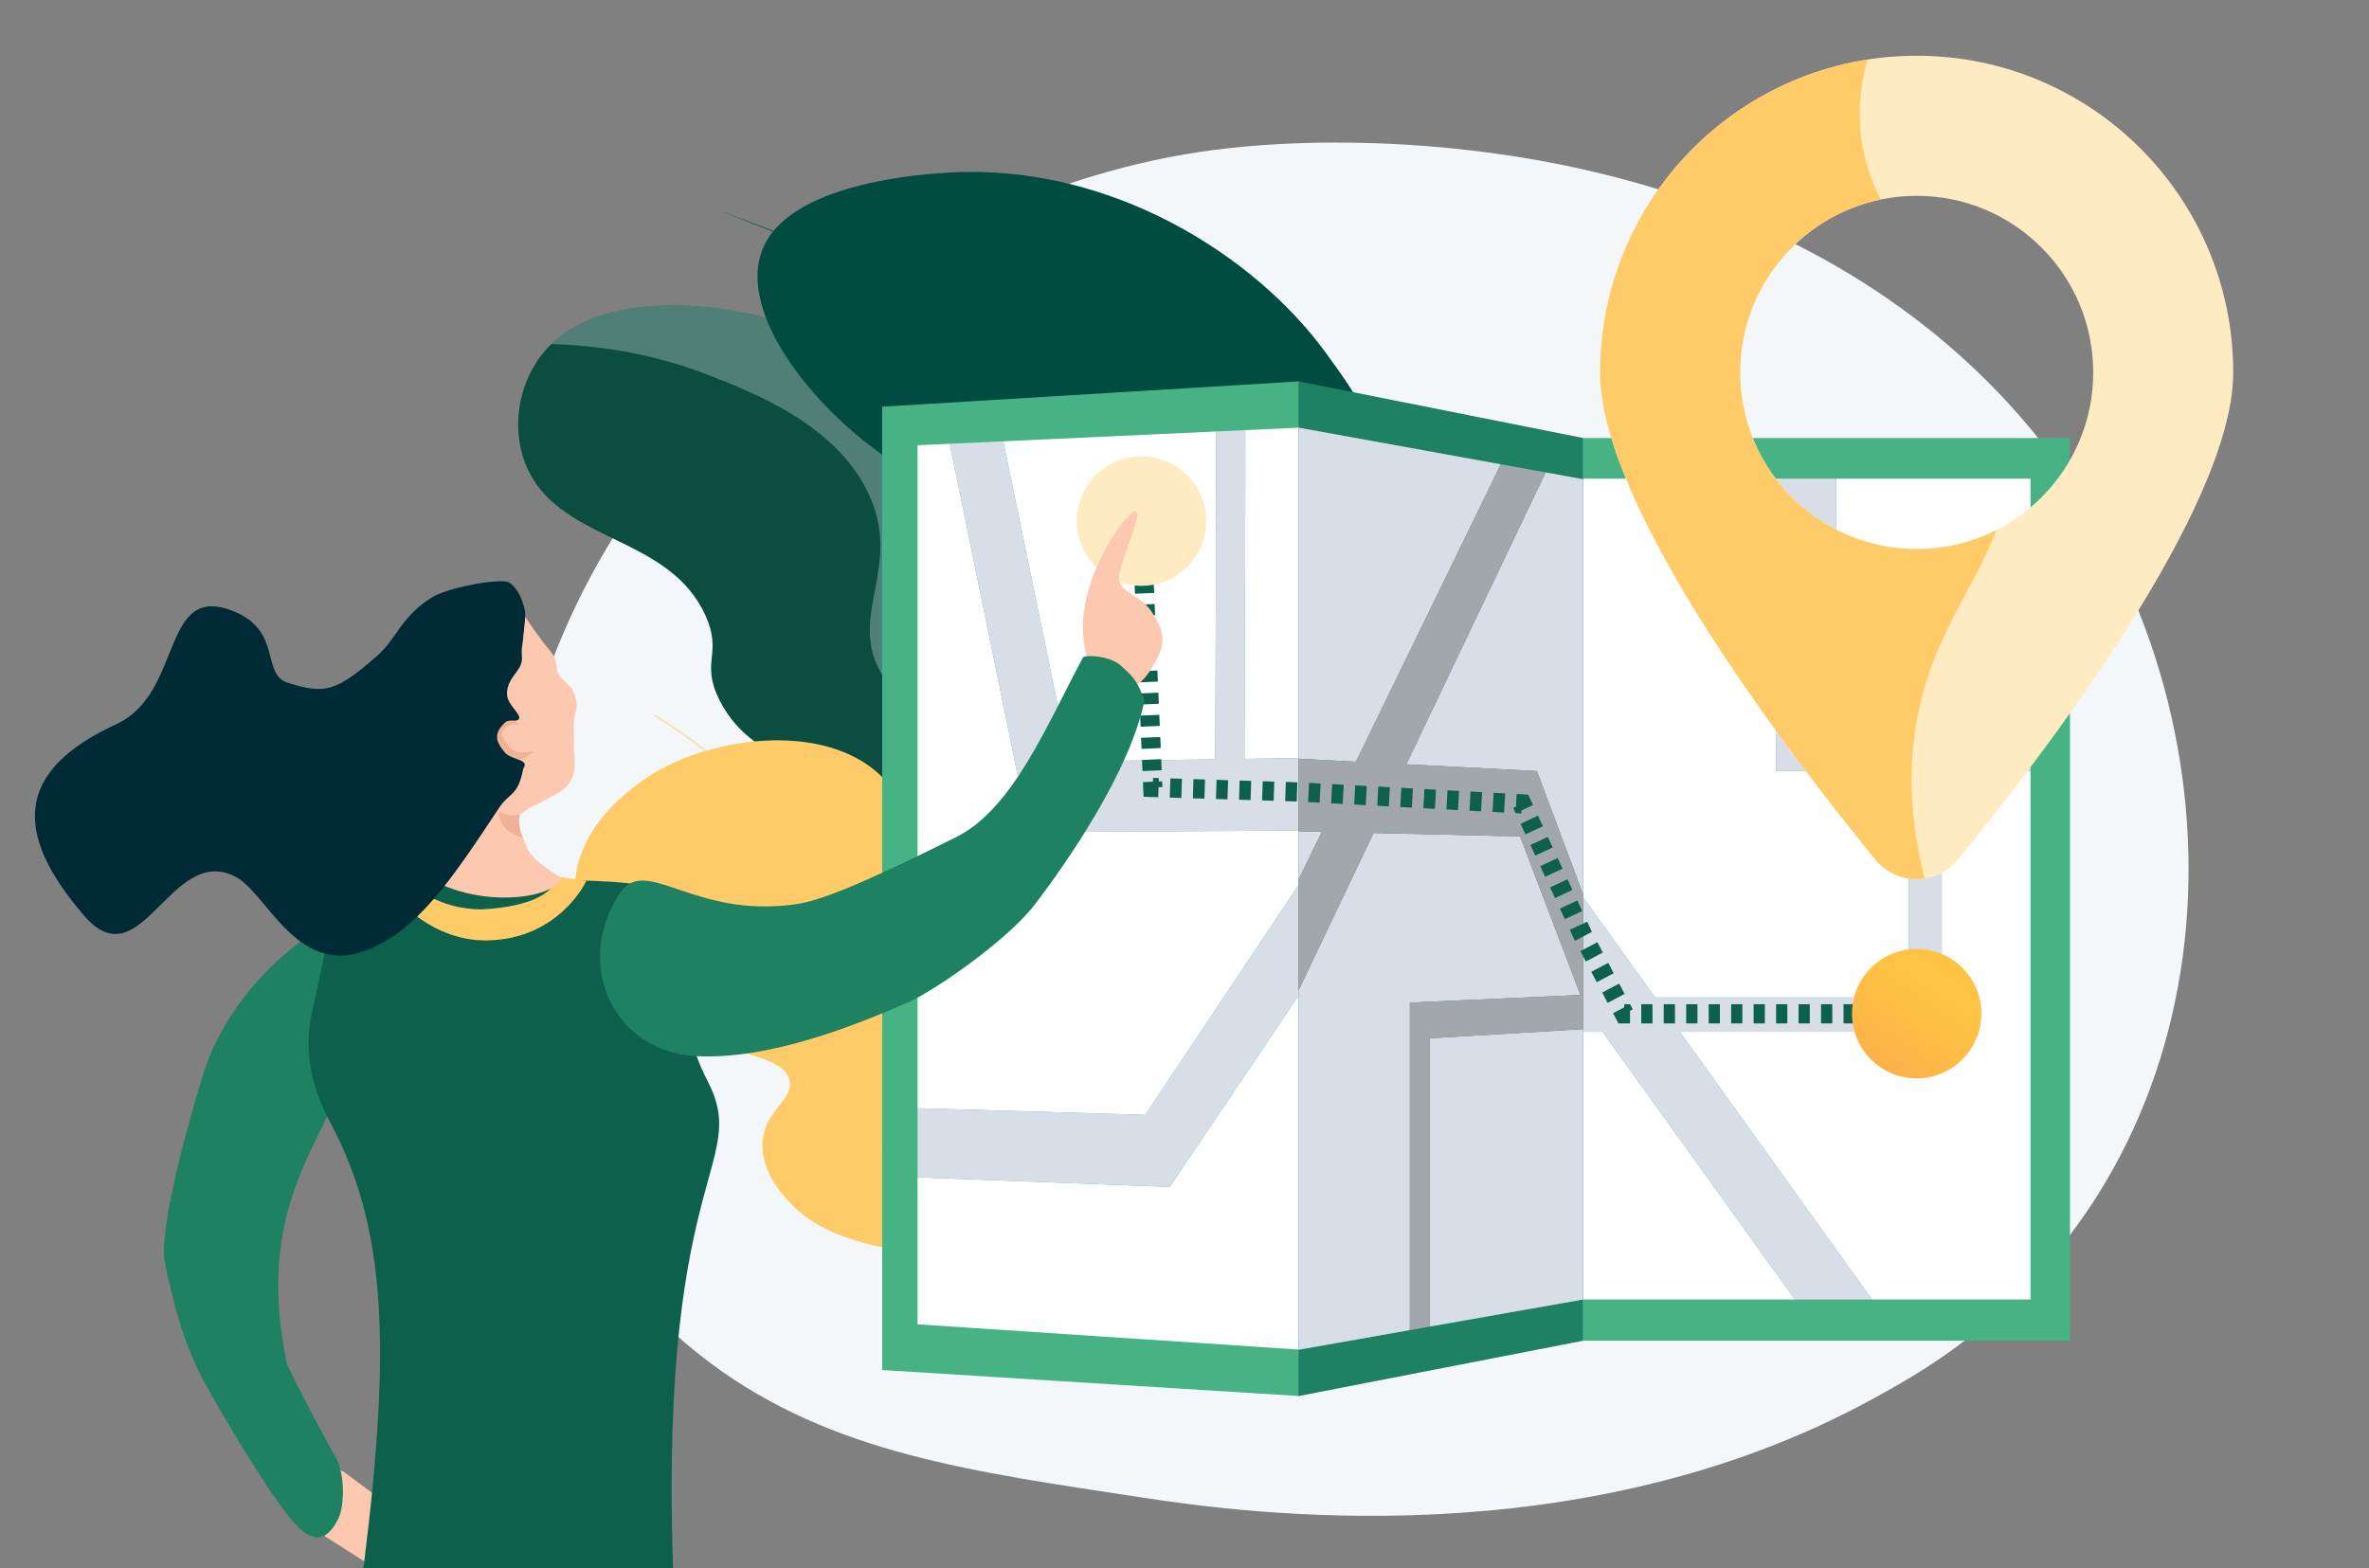 <svg width="100%" height="100%" viewBox="0 0 429 284" fill="none" xmlns="http://www.w3.org/2000/svg">
    <rect x="0" y="0" width="429" height="284" fill="#808080" stroke="none"/>
    <g clip-path="url(#clip0_3643_21327-917935)">
        <path d="M359.612 239.734C351.669 246.45 344.563 250.398 339.122 253.378C286.056 282.446 225.396 274.068 206.642 271.205C176.384 266.585 150.842 263.325 128.897 247.06C79.031 210.101 81.456 133.001 119.56 85.241C124.078 79.578 162.124 33.312 222.915 26.793C224.402 26.634 225.511 26.543 226.483 26.458C235.887 25.642 294.163 21.33 341.682 53.99C348.484 58.665 359.43 67.098 369.581 79.959C406.697 126.985 406.815 199.819 359.612 239.734Z"
              fill="#F4F7FA"/>
        <path d="M267.522 214.81C207.645 223.245 189.232 216.707 183.795 208.858C180.634 204.294 180.308 197.048 171.29 187.9C163.691 180.19 159.319 180.666 156.064 174.755C150.417 164.501 161.187 158.736 156.798 148.806C151.993 137.933 136.875 139.847 130.321 126.862C126.737 119.759 130.945 118.561 127.754 111.483C121.249 97.054 102.086 98.307 95.72 85.293C92.013 77.717 93.921 67.915 100.018 62.142C112.249 50.562 141.533 55.003 158.096 65.741C160.23 67.124 176.289 77.838 177.843 93.703C178.782 103.275 173.755 107.738 177.897 113.566C183.74 121.788 196.971 117.447 202.782 124.751C210.656 134.648 191.979 149.677 200.977 160.815C204.46 165.126 208.142 163.968 211.624 168.919C217.35 177.061 210.677 184.863 211.994 191.64C213.409 198.918 224.579 207.805 267.522 214.81Z"
              fill="#0B4D41"/>
        <g style="mix-blend-mode:soft-light" opacity="0.28">
            <path d="M156.762 88.359C164.531 103.068 151.866 112.363 160.964 123.965C168.352 133.387 180.003 131.461 183.189 140.234C186.242 148.641 176.373 152.702 179.073 162.305C181.298 170.221 188.79 170.261 196.273 180.498C203.806 190.803 200.76 196.98 204.629 203.275C208.782 210.032 220.565 216.369 252.279 216.739C257.036 216.211 262.107 215.572 267.522 214.81C224.579 207.805 213.409 198.918 211.994 191.64C210.677 184.863 217.35 177.061 211.624 168.919C208.142 163.968 204.46 165.126 200.977 160.815C191.979 149.677 210.655 134.648 202.782 124.751C196.971 117.447 183.74 121.788 177.897 113.566C173.755 107.738 178.782 103.275 177.843 93.703C176.289 77.838 160.23 67.124 158.096 65.741C141.533 55.003 112.249 50.562 100.018 62.142C99.96 62.197 99.904 62.256 99.846 62.312C108.025 62.55 118.053 63.917 128.435 67.979C136.498 71.133 150.57 76.638 156.762 88.359Z"
                  fill="white"/>
        </g>
        <path d="M248.262 219.882C228.011 215.656 222.261 210.533 221.372 206.234C219.916 199.197 231.587 194.86 230.025 186.841C228.225 177.603 211.241 175.686 211.764 169.613C212.33 163.049 232.325 163.518 236.452 154.068C240.193 145.5 225.769 140.515 225.88 128.071C226.013 113.213 246.666 109.726 250.296 92.812C252.775 81.263 245.6 71.446 239.97 63.741C227.302 46.406 201.276 29.551 171.824 31.26C167.807 31.493 144.36 32.853 138.553 44.131C132.665 55.564 146.719 73.667 161.097 83.26C171.518 90.214 180.251 91.458 180.712 96.932C181.333 104.313 165.878 107.011 164.411 117.766C163.635 123.452 167.19 128.31 170.687 133.088C178.612 143.918 186.342 143.515 187.476 149.516C189.027 157.728 175.047 161.082 171.943 173.368C169.732 182.122 174.472 189.75 177.143 194.049C187.554 210.805 215.595 220.402 248.262 219.882Z"
              fill="#004C40"/>
        <g style="mix-blend-mode:soft-light" opacity="0.7">
            <path d="M131.103 38.403C143.846 43.197 156.566 48.034 169.264 52.916C175.624 55.336 181.957 57.802 188.239 60.361C191.383 61.637 194.518 62.927 197.631 64.259C200.742 65.592 203.836 66.961 206.848 68.466C208.352 69.221 209.836 70.011 211.258 70.887C211.974 71.318 212.659 71.79 213.331 72.277C213.992 72.769 214.617 73.306 215.204 73.884C215.773 74.454 216.272 75.091 216.688 75.781C217.083 76.448 217.384 77.167 217.583 77.917C217.959 79.377 217.985 80.906 217.66 82.379C217.331 83.852 216.656 85.251 215.804 86.546C214.952 87.845 213.911 89.037 212.824 90.183C210.637 92.474 208.198 94.553 205.863 96.687C203.526 98.816 201.262 100.994 199.393 103.382C198.475 104.581 197.636 105.819 196.975 107.12C196.332 108.425 195.824 109.773 195.533 111.157C194.976 113.942 195.225 116.828 196.25 119.477C196.779 120.811 197.532 122.08 198.426 123.284C199.322 124.489 200.372 125.623 201.451 126.747C202.532 127.872 203.656 128.984 204.686 130.171C205.208 130.759 205.689 131.377 206.152 132.004C206.602 132.631 207.009 133.288 207.37 133.97C208.082 135.297 208.556 136.739 208.771 138.23C208.978 139.689 208.973 141.17 208.757 142.628C208.54 144.11 208.098 145.549 207.446 146.897C206.756 148.279 205.91 149.577 204.924 150.766C202.967 153.199 200.536 155.309 198.838 157.759C197.986 158.977 197.369 160.294 197.091 161.665C196.833 163.045 196.871 164.464 197.204 165.828C197.552 167.232 198.155 168.561 198.983 169.747C199.837 170.965 200.885 172.096 202.045 173.154C204.347 175.283 207.035 177.171 209.215 179.486C210.304 180.638 211.238 181.913 211.872 183.293C212.484 184.654 212.801 186.129 212.802 187.621C212.801 189.114 212.472 190.589 211.838 191.941C211.187 193.316 210.221 194.557 209.27 195.759C208.334 196.959 207.4 198.18 207.14 199.55C206.826 200.912 207.217 202.329 207.991 203.565C208.793 204.8 209.92 205.894 211.193 206.854C212.5 207.826 213.878 208.697 215.317 209.46C218.242 211.016 221.362 212.328 224.553 213.499C227.745 214.673 231.008 215.718 234.303 216.688C237.6 217.655 240.926 218.555 244.281 219.387C250.983 221.065 257.763 222.531 264.571 223.898L264.56 223.936C257.737 222.619 250.939 221.202 244.214 219.571C240.849 218.763 237.509 217.887 234.194 216.942C230.882 215.994 227.6 214.97 224.383 213.814C221.165 212.661 218.013 211.366 215.037 209.813C213.565 209.048 212.153 208.171 210.814 207.192C209.498 206.219 208.316 205.095 207.462 203.791C206.632 202.487 206.193 200.952 206.525 199.466C206.65 198.721 206.996 198.02 207.382 197.358C207.775 196.693 208.257 196.083 208.723 195.471C209.671 194.262 210.594 193.057 211.208 191.743C211.803 190.451 212.108 189.044 212.1 187.621C212.09 186.2 211.781 184.796 211.191 183.503C210.58 182.194 209.683 180.978 208.619 179.865C206.492 177.626 203.808 175.756 201.444 173.596C200.255 172.522 199.161 171.356 198.259 170.085C197.38 168.839 196.736 167.442 196.361 165.964C196 164.519 195.951 163.014 196.217 161.549C196.505 160.081 197.161 158.67 198.044 157.393C198.915 156.106 199.981 154.937 201.039 153.789C202.104 152.643 203.17 151.513 204.127 150.331C205.074 149.187 205.887 147.936 206.548 146.606C207.168 145.32 207.587 143.946 207.79 142.533C208.182 139.743 207.857 136.856 206.46 134.293C205.117 131.702 202.84 129.513 200.66 127.261C199.57 126.129 198.492 124.97 197.559 123.721C196.629 122.472 195.834 121.14 195.275 119.739C194.168 116.93 193.945 113.921 194.504 111.014C194.807 109.561 195.336 108.149 196.004 106.789C196.69 105.432 197.556 104.149 198.499 102.914C200.417 100.455 202.716 98.24 205.062 96.096C207.404 93.948 209.829 91.873 211.961 89.631C213.021 88.509 214.026 87.352 214.833 86.115C215.641 84.881 216.266 83.572 216.565 82.215C216.876 80.858 216.82 79.464 216.489 78.113C216.148 76.764 215.409 75.524 214.349 74.45C213.8 73.906 213.215 73.401 212.598 72.937C211.958 72.471 211.303 72.015 210.608 71.593C209.231 70.738 207.776 69.955 206.294 69.206C203.326 67.709 200.253 66.337 197.159 64.998C194.062 63.661 190.938 62.363 187.805 61.078L178.387 57.25C175.252 55.966 172.08 54.744 168.927 53.49C156.292 48.511 143.677 43.494 131.083 38.439L131.103 38.403Z"
                  fill="#004C40"/>
        </g>
        <path d="M236.677 215.429C229.187 218.62 221.435 221.154 213.507 223.004C192.274 227.981 155.748 231.447 143.196 217.987C141.653 216.332 137.576 211.96 138.116 206.56C138.678 200.945 143.732 199.211 142.979 195.701C141.95 190.901 131.887 191.265 121.882 185.756C113.385 181.077 103.16 171.187 104.148 159.554C105.231 146.798 119.149 139.545 120.663 138.783C130.95 133.606 146.804 131.734 156.716 138.273C165.486 144.059 166.307 154.255 166.849 160.983C168.075 176.208 160.312 183.056 165.903 188.387C170.995 193.242 179.632 189.66 185.821 196.137C188.466 198.906 187.711 200.42 191.845 205.837C194.973 209.935 198.351 212.928 199.74 213.99C210.491 222.208 234.545 215.999 236.677 215.429Z"
              fill="#FFCB68"/>
        <g style="mix-blend-mode:soft-light" opacity="0.5">
            <path d="M223.37 220.485C213.358 220.49 203.353 219.949 193.4 218.863C163.655 215.597 160.293 210.132 159.189 208.337C157.472 205.546 157.784 203.198 158.114 200.713C158.485 197.92 158.868 195.032 156.636 191.023C154.6 187.366 151.946 185.668 149.379 184.026C146.876 182.424 144.287 180.768 142.383 177.32C139.93 172.877 140.673 169.271 141.46 165.454C141.892 163.361 142.338 161.197 142.291 158.773C142.104 149.197 134.052 139.391 118.359 129.627L118.585 129.383C134.374 139.207 142.476 149.093 142.664 158.768C142.712 161.22 142.263 163.399 141.829 165.505C141.051 169.275 140.317 172.835 142.724 177.194C144.589 180.573 147.027 182.133 149.608 183.784C152.211 185.449 154.902 187.171 156.976 190.895C159.251 194.981 158.844 198.044 158.485 200.746C158.161 203.185 157.855 205.489 159.522 208.199C160.605 209.959 163.899 215.315 193.45 218.559C208.068 220.164 223.119 220.579 238.186 219.791L238.21 220.096C233.257 220.355 228.311 220.485 223.37 220.485Z"
                  fill="#FFCB68"/>
        </g>
        <path d="M235.337 252.857L159.756 248.14V73.66L235.337 69.068V252.857Z" fill="#47B384"/>
        <path d="M225.482 101.108C225.447 115.253 225.389 129.457 225.353 137.447L235.337 137.302V77.451L225.511 77.904C225.514 84.249 225.504 92.019 225.482 101.108Z"
              fill="white"/>
        <path d="M235.337 160.029V150.429L186.403 150.713L185.45 146.054C181.196 125.263 175.584 97.871 171.985 80.375L166.159 80.644V200.723L207.372 201.929L235.337 160.029Z"
              fill="white"/>
        <path d="M220.069 137.524C220.158 118.081 220.233 94.523 220.226 78.148L181.679 79.927C185.462 98.202 190.736 123.783 193.647 137.91L220.069 137.524Z"
              fill="white"/>
        <path d="M211.829 214.981L166.159 213.242V239.862L235.337 244.442V180.074L211.829 214.981Z" fill="white"/>
        <path d="M186.403 150.713L235.337 150.429V137.302L225.353 137.447C225.389 129.457 225.447 115.253 225.482 101.108C225.504 92.019 225.514 84.249 225.511 77.904L220.226 78.148C220.233 94.523 220.158 118.081 220.069 137.524L193.647 137.91C190.736 123.783 185.462 98.202 181.679 79.927L171.985 80.375C175.584 97.871 181.196 125.263 185.45 146.054L186.403 150.713Z"
              fill="#D8DEE8"/>
        <path d="M235.337 180.074V160.029L207.372 201.93L166.159 200.723V213.242L211.829 214.981L235.337 180.074Z"
              fill="#D8DEE8"/>
        <path d="M286.701 242.831H374.85V79.336H286.701V242.831Z" fill="#47B384"/>
        <path d="M367.703 127.935V86.691H332.504C332.542 99.828 332.641 115.15 332.749 127.935H367.703Z" fill="white"/>
        <path d="M345.674 180.661V139.625H321.657L321.604 133.836C321.602 133.645 321.426 114.482 321.339 95.429C321.325 92.346 321.314 89.433 321.306 86.691H286.701V162.517L299.731 180.661L345.674 180.661Z"
              fill="white"/>
        <path d="M286.701 186.879V235.362H325.019L290.201 186.879H286.701Z" fill="white"/>
        <path d="M351.63 139.625V186.879H304.196L339.014 235.362H367.703V139.625H351.63Z" fill="white"/>
        <path d="M351.63 186.879V139.625H367.703V127.935H332.749C332.641 115.15 332.542 99.828 332.504 86.691H321.306C321.314 89.432 321.325 92.345 321.339 95.429C321.426 114.482 321.602 133.645 321.604 133.836L321.657 139.625H345.674V180.661H299.731L286.701 162.517V186.879H290.201L325.019 235.362H339.014L304.196 186.879H351.63Z"
              fill="#D8DEE8"/>
        <path d="M286.701 242.831L235.15 252.857V69.068L286.701 79.336V242.831Z" fill="#1E8161"/>
        <path d="M258.871 188.064V240.287L286.701 235.374V186.398L258.871 188.064Z" fill="#D8DEE8"/>
        <path d="M271.78 84.089L235.15 77.451V137.424L245.549 137.961L271.78 84.089Z" fill="#D8DEE8"/>
        <path d="M286.199 180.207L275.271 151.5L248.74 150.876L235.15 179.371V244.475L255.315 240.915V181.593L286.199 180.207Z"
              fill="#D8DEE8"/>
        <path d="M235.15 150.557V159.319L239.368 150.656L235.15 150.557Z" fill="#D8DEE8"/>
        <path d="M278.325 139.654L286.701 162.051V86.793L279.892 85.559L254.675 138.432L278.325 139.654Z"
              fill="#D8DEE8"/>
        <path d="M286.701 186.398V162.051L278.325 139.654L254.675 138.432L279.892 85.559L271.78 84.089L245.549 137.961L235.15 137.424V150.557L239.368 150.656L235.15 159.319V179.371L248.74 150.876L275.271 151.5L286.199 180.207L255.315 181.593V240.915L258.871 240.287V188.064L286.701 186.398Z"
              fill="#A2A7AE"/>
        <path d="M347.093 181.885H346.05V185.363H347.093V181.885Z" fill="#0C604C"/>
        <path d="M344.015 185.363H341.98V181.885H344.015V185.363ZM339.945 185.363H337.91V181.885H339.945V185.363ZM335.876 185.363H333.841V181.885H335.876V185.363ZM331.806 185.363H329.771V181.885H331.806V185.363ZM327.736 185.363H325.701V181.885H327.736V185.363ZM323.666 185.363H321.631V181.885H323.666V185.363ZM319.596 185.363H317.561V181.885H319.596V185.363ZM315.526 185.363H313.492V181.885H315.526V185.363ZM311.457 185.363H309.422V181.885H311.457V185.363ZM307.387 185.363H305.352V181.885H307.387V185.363ZM303.317 185.363H301.282V181.885H303.317V185.363ZM299.247 185.363H297.212V181.885H299.247L299.247 185.363Z"
              fill="#0C604C"/>
        <path d="M295.177 185.363H293.087L292.112 183.512L294.135 182.445V181.885H295.177V181.895L295.186 181.89L295.672 182.813L295.177 183.074V185.363Z"
              fill="#0C604C"/>
        <path d="M291.125 181.639L290.138 179.766L293.212 178.144L294.199 180.017L291.125 181.639ZM289.151 177.893L288.164 176.02L291.238 174.398L292.225 176.271L289.151 177.893ZM287.177 174.147L286.19 172.274L289.264 170.652L290.251 172.525L287.177 174.147ZM285.203 170.401L285.125 170.249L284.269 168.404L287.421 166.939L288.277 168.779L288.275 168.779L288.277 168.784L288.197 168.821L285.203 170.401ZM283.378 166.484L282.486 164.563L285.638 163.098L286.529 165.018L283.378 166.484ZM281.595 162.643L280.703 160.722L283.855 159.257L284.747 161.178L281.595 162.643ZM279.812 158.802L278.921 156.882L282.072 155.416L282.964 157.337L279.812 158.802ZM278.029 154.961L277.138 153.041L280.29 151.576L281.181 153.496L278.029 154.961ZM276.247 151.12L275.355 149.2L278.507 147.735L279.398 149.655L276.247 151.12Z"
              fill="#0C604C"/>
        <path d="M275.508 147.337L274.467 147.281L274.467 147.278L274.464 147.279L274.025 146.333L274.53 146.098L274.652 143.809L276.736 143.92L277.616 145.815L275.538 146.781L275.508 147.337Z"
              fill="#0C604C"/>
        <path d="M272.378 147.17L270.29 147.058L270.476 143.585L272.564 143.697L272.378 147.17ZM268.202 146.946L266.114 146.835L266.299 143.362L268.387 143.474L268.202 146.946ZM264.025 146.723L261.937 146.611L262.123 143.138L264.211 143.25L264.025 146.723ZM259.849 146.5L257.761 146.388L257.946 142.915L260.034 143.027L259.849 146.5ZM255.672 146.276L253.584 146.164L253.769 142.692L255.858 142.803L255.672 146.276ZM251.496 146.053L249.408 145.941L249.593 142.468L251.681 142.58L251.496 146.053ZM247.319 145.829L245.231 145.718L245.416 142.245L247.505 142.357L247.319 145.829ZM243.143 145.606L241.055 145.494L241.24 142.021L243.328 142.133L243.143 145.606ZM238.966 145.383L236.878 145.271L237.063 141.798L239.152 141.91L238.966 145.383ZM234.829 145.167L232.739 145.103L232.845 141.627L234.935 141.691L234.829 145.167ZM230.648 145.039L228.558 144.975L228.665 141.499L230.755 141.563L230.648 145.039ZM226.468 144.911L224.378 144.847L224.484 141.371L226.574 141.435L226.468 144.911ZM222.287 144.783L220.197 144.719L220.303 141.243L222.394 141.307L222.287 144.783ZM218.107 144.655L216.016 144.59L216.123 141.114L218.213 141.179L218.107 144.655ZM213.926 144.526L211.836 144.462L211.942 140.986L214.033 141.05L213.926 144.526Z"
              fill="#0C604C"/>
        <path d="M209.746 144.398L207.089 144.317L206.977 141.66L208.789 141.583L208.81 140.89L209.852 140.922L209.833 141.539L210.449 141.512L210.493 142.555L209.801 142.584L209.746 144.398Z"
              fill="#0C604C"/>
        <path d="M206.892 139.652L206.807 137.646L210.279 137.498L210.364 139.505L206.892 139.652ZM206.722 135.639L206.637 133.632L210.109 133.484L210.194 135.491L206.722 135.639ZM206.552 131.625L206.467 129.618L209.939 129.47L210.024 131.477L206.552 131.625ZM206.382 127.611L206.297 125.604L209.769 125.456L209.854 127.463L206.382 127.611ZM206.212 123.597L206.127 121.59L209.599 121.442L209.684 123.449L206.212 123.597ZM206.042 119.583L205.957 117.576L209.429 117.428L209.514 119.435L206.042 119.583ZM205.872 115.569L205.787 113.562L209.26 113.414L209.345 115.421L205.872 115.569ZM205.702 111.555L205.618 109.548L209.09 109.401L209.175 111.408L205.702 111.555ZM205.533 107.541L205.448 105.534L208.92 105.386L209.005 107.393L205.533 107.541ZM205.363 103.527L205.278 101.52L208.75 101.373L208.835 103.38L205.363 103.527ZM205.193 99.513L205.108 97.506L208.58 97.359L208.665 99.366L205.193 99.513Z"
              fill="#0C604C"/>
        <path d="M208.451 94.309L204.979 94.457L205.023 95.499L208.495 95.352L208.451 94.309Z" fill="#0C604C"/>
        <path d="M347.093 10.097C315.437 10.097 289.774 35.778 289.774 67.457C289.774 91.968 324.088 136.695 339.616 155.681C343.481 160.406 350.704 160.406 354.569 155.681C370.097 136.695 404.411 91.968 404.411 67.457C404.411 35.778 378.748 10.097 347.093 10.097ZM347.093 99.448C329.438 99.448 315.125 85.125 315.125 67.457C315.125 49.789 329.438 35.466 347.093 35.466C364.748 35.466 379.06 49.789 379.06 67.457C379.06 85.125 364.748 99.448 347.093 99.448Z"
              fill="#FFEBC2"/>
        <path d="M346.839 132.13C349.312 115.837 357.413 107.075 361.493 96.024C357.029 98.282 352.095 99.455 347.093 99.448C329.438 99.448 315.125 85.125 315.125 67.457C315.125 52.023 326.048 39.142 340.579 36.132C338.396 31.905 336.933 27.226 336.797 21.587C336.72 17.94 337.184 14.3 338.175 10.789C310.755 15.076 289.774 38.814 289.774 67.457C289.774 91.968 324.088 136.695 339.616 155.681C340.679 156.984 342.064 157.986 343.633 158.588C345.202 159.189 346.901 159.37 348.561 159.112C345.782 148.615 345.698 139.651 346.839 132.13Z"
              fill="#FFCB68"/>
        <path d="M347.093 195.312C353.563 195.312 358.808 190.063 358.808 183.588C358.808 177.113 353.563 171.864 347.093 171.864C340.622 171.864 335.377 177.113 335.377 183.588C335.377 190.063 340.622 195.312 347.093 195.312Z"
              fill="url(#paint0_linear_3643_21327-159482)"/>
        <path d="M206.715 106.107C213.185 106.107 218.431 100.858 218.431 94.383C218.431 87.908 213.185 82.659 206.715 82.659C200.245 82.659 194.999 87.908 194.999 94.383C194.999 100.858 200.245 106.107 206.715 106.107Z"
              fill="#FFEBC2"/>
        <path d="M199.787 125.704C198.537 123.765 196.255 119.638 196.109 114.097C195.826 103.328 204.532 92.188 205.604 92.67C206.182 92.93 206.099 93.276 205.688 94.674C204.833 97.586 202.539 103.416 202.617 104.753C202.775 107.506 206.746 107.613 208.841 111.265C210.349 113.896 212.067 115.985 207.994 121.876C204.803 126.492 200.044 125.701 199.787 125.704Z"
              fill="#FCC8AF"/>
        <path d="M71.895 286.566L74.963 276.002L62.156 266.505L54.172 263.518L58.899 278.299L71.895 286.566Z"
              fill="#FCC8AF"/>
        <path d="M53.338 252.779C44.158 219.215 58.896 207.798 63.08 192.723C67.098 178.241 72.622 200.294 74.678 199.722C87.19 196.242 93.365 200.385 97.36 196.43C104.139 189.717 96.953 167.299 82.412 163.002C66.02 158.158 42.756 174.896 36.732 194.758C30.886 214.034 29.241 224.697 29.793 228.139C31.225 237.081 34.786 243.865 37.439 248.024C40.389 248.974 50.387 251.829 53.338 252.779Z"
              fill="#1E8161"/>
        <path d="M138.953 346.361C138.245 343.022 137.978 338.43 138.939 331.875C140.652 317.303 122.795 304.285 122.151 290.73C118.382 211.375 136.171 211.442 128.119 195.755C115.536 171.24 145.736 178.493 135.836 168.592C126.462 159.218 109.868 158.877 88.35 159.738C86.581 159.808 94.843 149.575 79.27 154.487C69.059 157.707 60.936 162.349 59.282 170.332C57.521 178.832 56.362 183.807 56.193 184.943C55.421 190.145 55.884 195.908 59.9 203.482C69.812 222.177 70.891 243.178 65.961 282.844C63.368 303.709 20.188 297.274 5.209 316.543C-2.977 327.073 -1.48 336.679 -7.089 346.361L138.953 346.361Z"
              fill="#0C604C"/>
        <path d="M106.189 159.547L100.832 158.763C100.832 158.763 100.836 163.99 87.19 164.709C79.617 164.709 74.72 160.462 74.72 160.462L71.821 162.578C71.821 162.578 78.182 170.53 88.3 170.328C101.358 170.067 106.189 159.547 106.189 159.547Z"
              fill="#FFCB68"/>
        <path d="M196.162 118.998C189.533 131.334 183.48 146.444 173.162 151.615C155.434 160.5 148.267 163.142 144.382 163.73C125.588 166.572 116.981 154.667 112.225 161.811C103.911 174.297 110.774 190.531 126.161 191.295C139.23 191.944 154.692 185.848 164.711 181.414C168.975 179.526 182.359 170.49 187.591 163.586C192.941 156.526 204.505 140.074 207.256 126.865C205.844 122.908 204.785 122.264 203.084 120.646C201.256 118.908 197.346 118.567 196.162 118.998Z"
              fill="#1E8161"/>
        <path d="M60.523 263.518C60.523 263.518 55.394 254.24 51.968 247.122C48.542 240.005 42.778 233.699 42.778 233.699H31.008C31.008 233.699 32.727 242.677 37.296 250.874C41.864 259.072 50.289 273.097 54.172 276.755C58.056 280.412 60.137 277.297 61.279 275.042C62.421 272.787 62.542 266.337 60.523 263.518Z"
              fill="#1E8161"/>
        <path style="mix-blend-mode:multiply" opacity="0.3"
              d="M122.292 346.361C123.597 340.982 125.155 332.435 124.695 322.07C123.931 304.845 118.127 294.638 112.532 283.987C112.376 290.153 111.204 297.052 108.023 303.991C100.538 320.321 85.386 329.459 72.945 332.021C60.483 334.588 56.715 329.325 48.699 334.22C43.509 337.388 41.432 341.825 39.517 346.361H122.292Z"
              fill="url(#paint1_linear_3643_21327-981177)"/>
        <path d="M103.693 136.259C104.968 128.191 100.291 121.408 99.264 119.948C94.965 113.838 93.956 113.053 92.137 112.12L89.623 110.948C89.623 110.948 89.481 110.91 89.332 110.876C87.765 110.516 82.62 110.962 81.607 111.306C78.373 112.404 76.425 126.345 79.674 145.351C79.581 146.853 79.487 148.354 79.393 149.855C71.944 149.018 69.815 149.781 69.459 150.786C68.689 152.962 75.409 158.906 82.543 161.203C91.489 164.083 100.954 161.956 101.622 159.005C94.575 154.453 96.028 154.33 94.176 150.567C93.363 148.916 93.704 147.812 94.138 147.519C95.4 146.669 102.754 142.201 103.693 136.259Z"
              fill="#FCC8AF"/>
        <path d="M93.41 130.057C92.873 127.63 89.395 130.405 89.683 132.989C89.97 135.572 93.061 138.535 95.149 137.168C98.941 134.686 94.747 136.106 93.41 130.057Z"
              fill="#F0B196"/>
        <path d="M21.055 131.173C33.334 125.521 29.009 105.28 42.37 110.743C51.158 114.336 47.235 122.107 52.1 123.653C58.847 125.796 60.855 125.261 68.159 118.905C72.007 115.556 72.434 111.86 78.171 108.226C80.7 106.624 88.687 104.94 91.743 105.34C92.519 105.442 94.229 106.957 95.026 110.434C95.275 111.519 94.947 114.36 94.549 117.037C94.257 118.998 95.084 119.556 93.611 121.604C93.004 122.448 91.717 123.851 91.815 125.823C91.907 127.682 94.428 129.37 93.984 130.214C93.667 130.818 92.176 130.202 91.521 130.806C89.329 132.829 89.726 134.302 91.44 136.309C92.657 137.733 96.023 137.437 94.753 139.232C93.796 144.266 92.254 143.499 90.448 146.221C81.754 159.329 75.535 168.704 66.121 172.193C53.658 176.812 48.278 161.659 42.601 158.763C30.851 152.77 25.616 177.885 15.242 165.857C2.288 150.839 2.794 139.58 21.055 131.173Z"
              fill="#002A35"/>
        <path d="M95.115 111.73C95.115 111.73 97.573 115.444 99.109 117.243C100.643 119.042 100.648 119.518 100.821 121.128C100.995 122.738 103.265 124.125 103.593 124.797C103.92 125.469 104.814 127.324 104.247 128.91C103.68 130.495 103.884 135.152 104.084 137.589C104.284 140.027 103.55 142.139 101.13 143.586C98.71 145.033 95.786 146.409 95.786 146.409L95.389 138.217L97.026 136.803L94.706 116.206L95.115 111.73Z"
              fill="#FCC8AF"/>
        <path d="M93.593 131.272C94.376 131.672 94.826 132.035 95.213 133.112C95.599 134.19 96.142 134.325 97.063 134.466C97.984 134.606 97.655 136.018 95.945 136.175C94.234 136.331 93.149 136.479 92.006 134.972C90.863 133.466 90.624 132.881 91.184 132.235C91.743 131.589 92.9 130.917 93.593 131.272Z"
              fill="#FCC8AF"/>
        <path d="M94.138 147.519C94.138 147.519 92.913 147.863 92.064 147.599C91.216 147.336 90.216 147.069 90.216 147.069C90.216 147.069 90.367 148.893 91.551 150.03C92.735 151.166 94.734 151.812 94.734 151.812C94.734 151.812 93.668 149.625 94.138 147.519Z"
              fill="#F0B196"/>
    </g>
    <defs>
        <linearGradient id="paint0_linear_3643_21327-159482" x1="362.116" y1="160.767" x2="324.588" y2="217.688"
                        gradientUnits="userSpaceOnUse">
            <stop stop-color="#FCB148"/>
            <stop offset="0.052" stop-color="#FDBA46"/>
            <stop offset="0.142" stop-color="#FFC244"/>
            <stop offset="0.318" stop-color="#FFC444"/>
            <stop offset="0.485" stop-color="#FDB946"/>
            <stop offset="0.775" stop-color="#F99C4D"/>
            <stop offset="0.866" stop-color="#F8924F"/>
            <stop offset="1" stop-color="#F8924F"/>
        </linearGradient>
        <linearGradient id="paint1_linear_3643_21327-981177" x1="60.373" y1="282.699" x2="90.399" y2="344.398"
                        gradientUnits="userSpaceOnUse">
            <stop stop-color="#FFC444"/>
            <stop offset="0.996" stop-color="#F36F56"/>
        </linearGradient>
        <clipPath id="clip0_3643_21327-917935">
            <rect width="429" height="284" fill="white"/>
        </clipPath>
    </defs>
</svg>